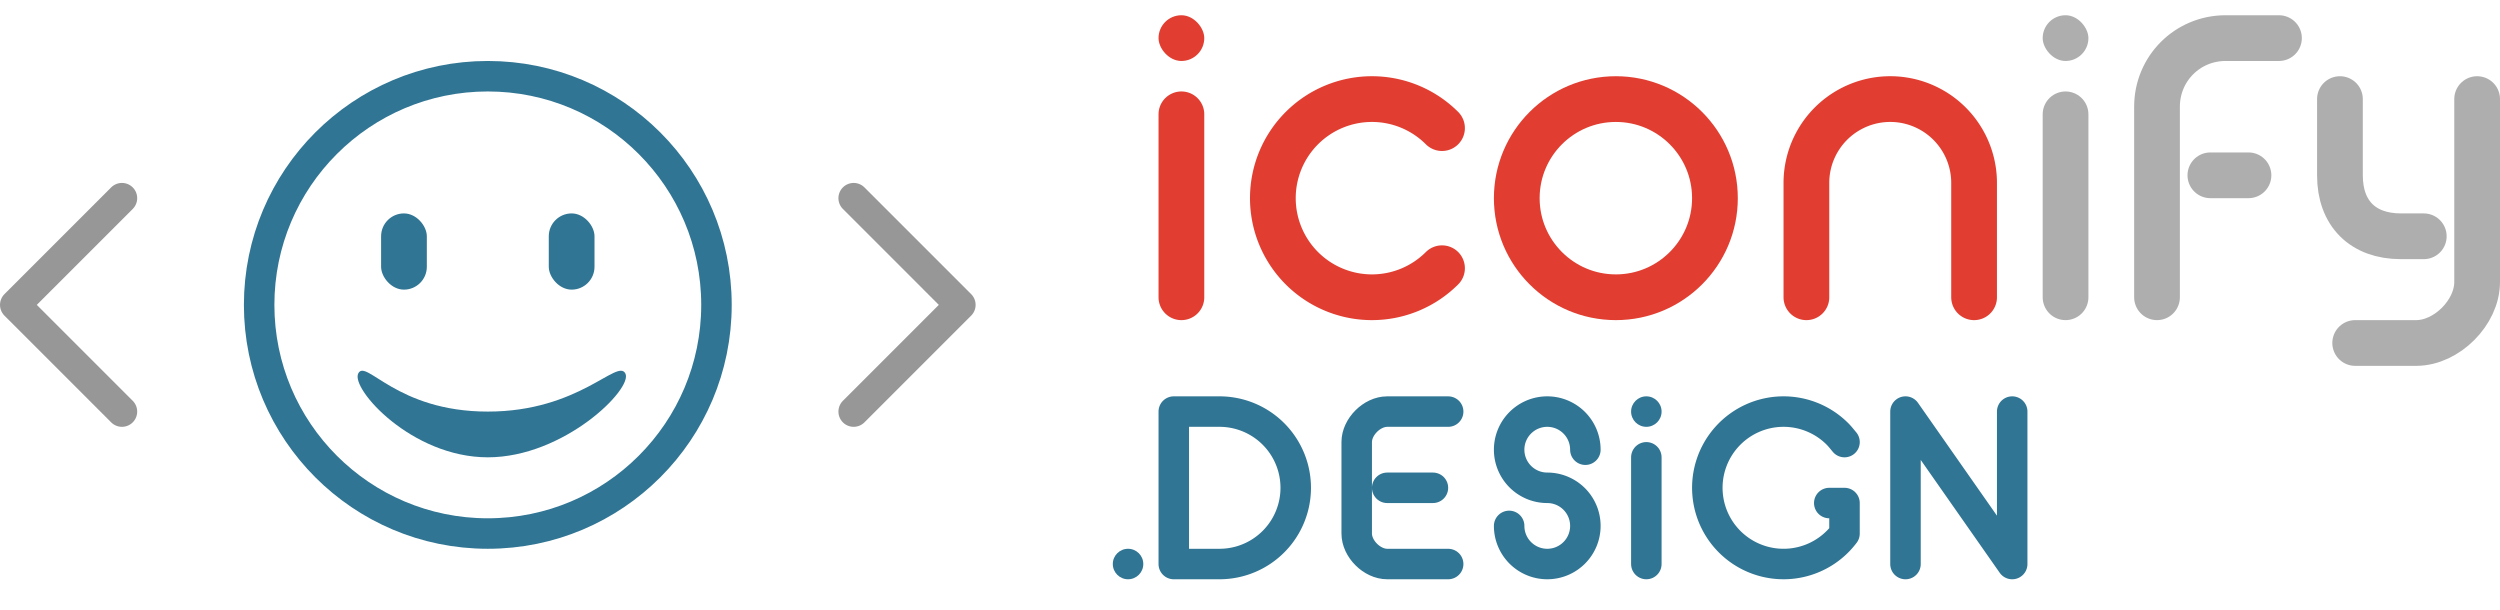 <svg width="164" height="40" xmlns="http://www.w3.org/2000/svg"><g fill="none" fill-rule="evenodd"><g stroke="#979797" stroke-linecap="round" stroke-width="2"><path d="M8 13l-7 7M8 27l-7-7"/><g><path d="M56 13l7 7M56 27l7-7"/></g></g><g transform="translate(16 4)"><circle stroke="#307594" class="logo-stroke" stroke-width="2" cx="16" cy="16" r="15"/><rect fill="#307594" class="logo-fill" x="9" y="10" width="3" height="5" rx="1.5"/><rect fill="#307594" x="20" y="10" width="3" height="5" rx="1.5"/><path d="M16 26c5 0 9.545-4.505 9.024-5.5C24.5 19.5 22 23 16 23c-6 0-8-3.5-8.5-2.5S11 26 16 26z" fill="#307594" class="logo-fill"/></g><g transform="translate(76 1)"><rect fill="#E13E31" width="3" height="3" rx="1.5"/><path d="M1.5 6.5v12M18.596 7.404a6.5 6.5 0 1 0 0 9.192" stroke="#E13E31" stroke-width="3" stroke-linecap="round"/><circle stroke="#E13E31" stroke-width="3" cx="30" cy="12" r="6.5"/><path d="M53.5 18.5V11a5.5 5.5 0 0 0-11 0v7.5" stroke="#E13E31" stroke-width="3" stroke-linecap="round"/><g transform="translate(58)"><rect fill="#AEAEAE" width="3" height="3" rx="1.5"/><path d="M1.5 6.5v12" stroke="#AEAEAE" stroke-width="3" stroke-linecap="round"/></g><g stroke="#AEAEAE" stroke-linecap="round" stroke-width="3"><path d="M73.5 1.5H70c-2.5 0-4.5 2-4.5 4.5v12.5M69 10.5h2.5"/></g><g stroke="#AEAEAE" stroke-linecap="round" stroke-width="3"><path d="M78.5 21.5h4c2 0 4-2 4-4v-12"/><path d="M77.5 5.5v5c0 2.5 1.5 4 4 4H83"/></g></g><g transform="translate(73 24)"><circle fill="#307594" class="logo-fill" cx="1" cy="13" r="1"/><path d="M7 13A5 5 0 0 0 7 3H4v10h3z" stroke="#307594" class="logo-stroke" stroke-width="2" stroke-linejoin="round"/><g stroke="#307594" class="logo-stroke" stroke-linecap="round" stroke-width="2"><path d="M22 13h-4c-1 0-2-1-2-2V5c0-1 1-2 2-2h4M18 8h3"/></g><g stroke="#307594" class="logo-stroke" stroke-linecap="round" stroke-width="2"><path d="M31 5.5A2.5 2.5 0 1 0 28.5 8M26 10.5A2.5 2.5 0 1 0 28.5 8"/></g><g transform="translate(34 2)"><path d="M1 11V4" stroke="#307594" class="logo-stroke" stroke-width="2" stroke-linecap="round"/><circle fill="#307594" class="logo-fill" cx="1" cy="1" r="1"/></g><path d="M48 5c-.152-.18-.29-.362-.464-.536a5 5 0 1 0 .463 6.538V9H47M52 13V3l7 10V3" stroke="#307594" class="logo-stroke" stroke-width="2" stroke-linecap="round" stroke-linejoin="round"/></g></g></svg>